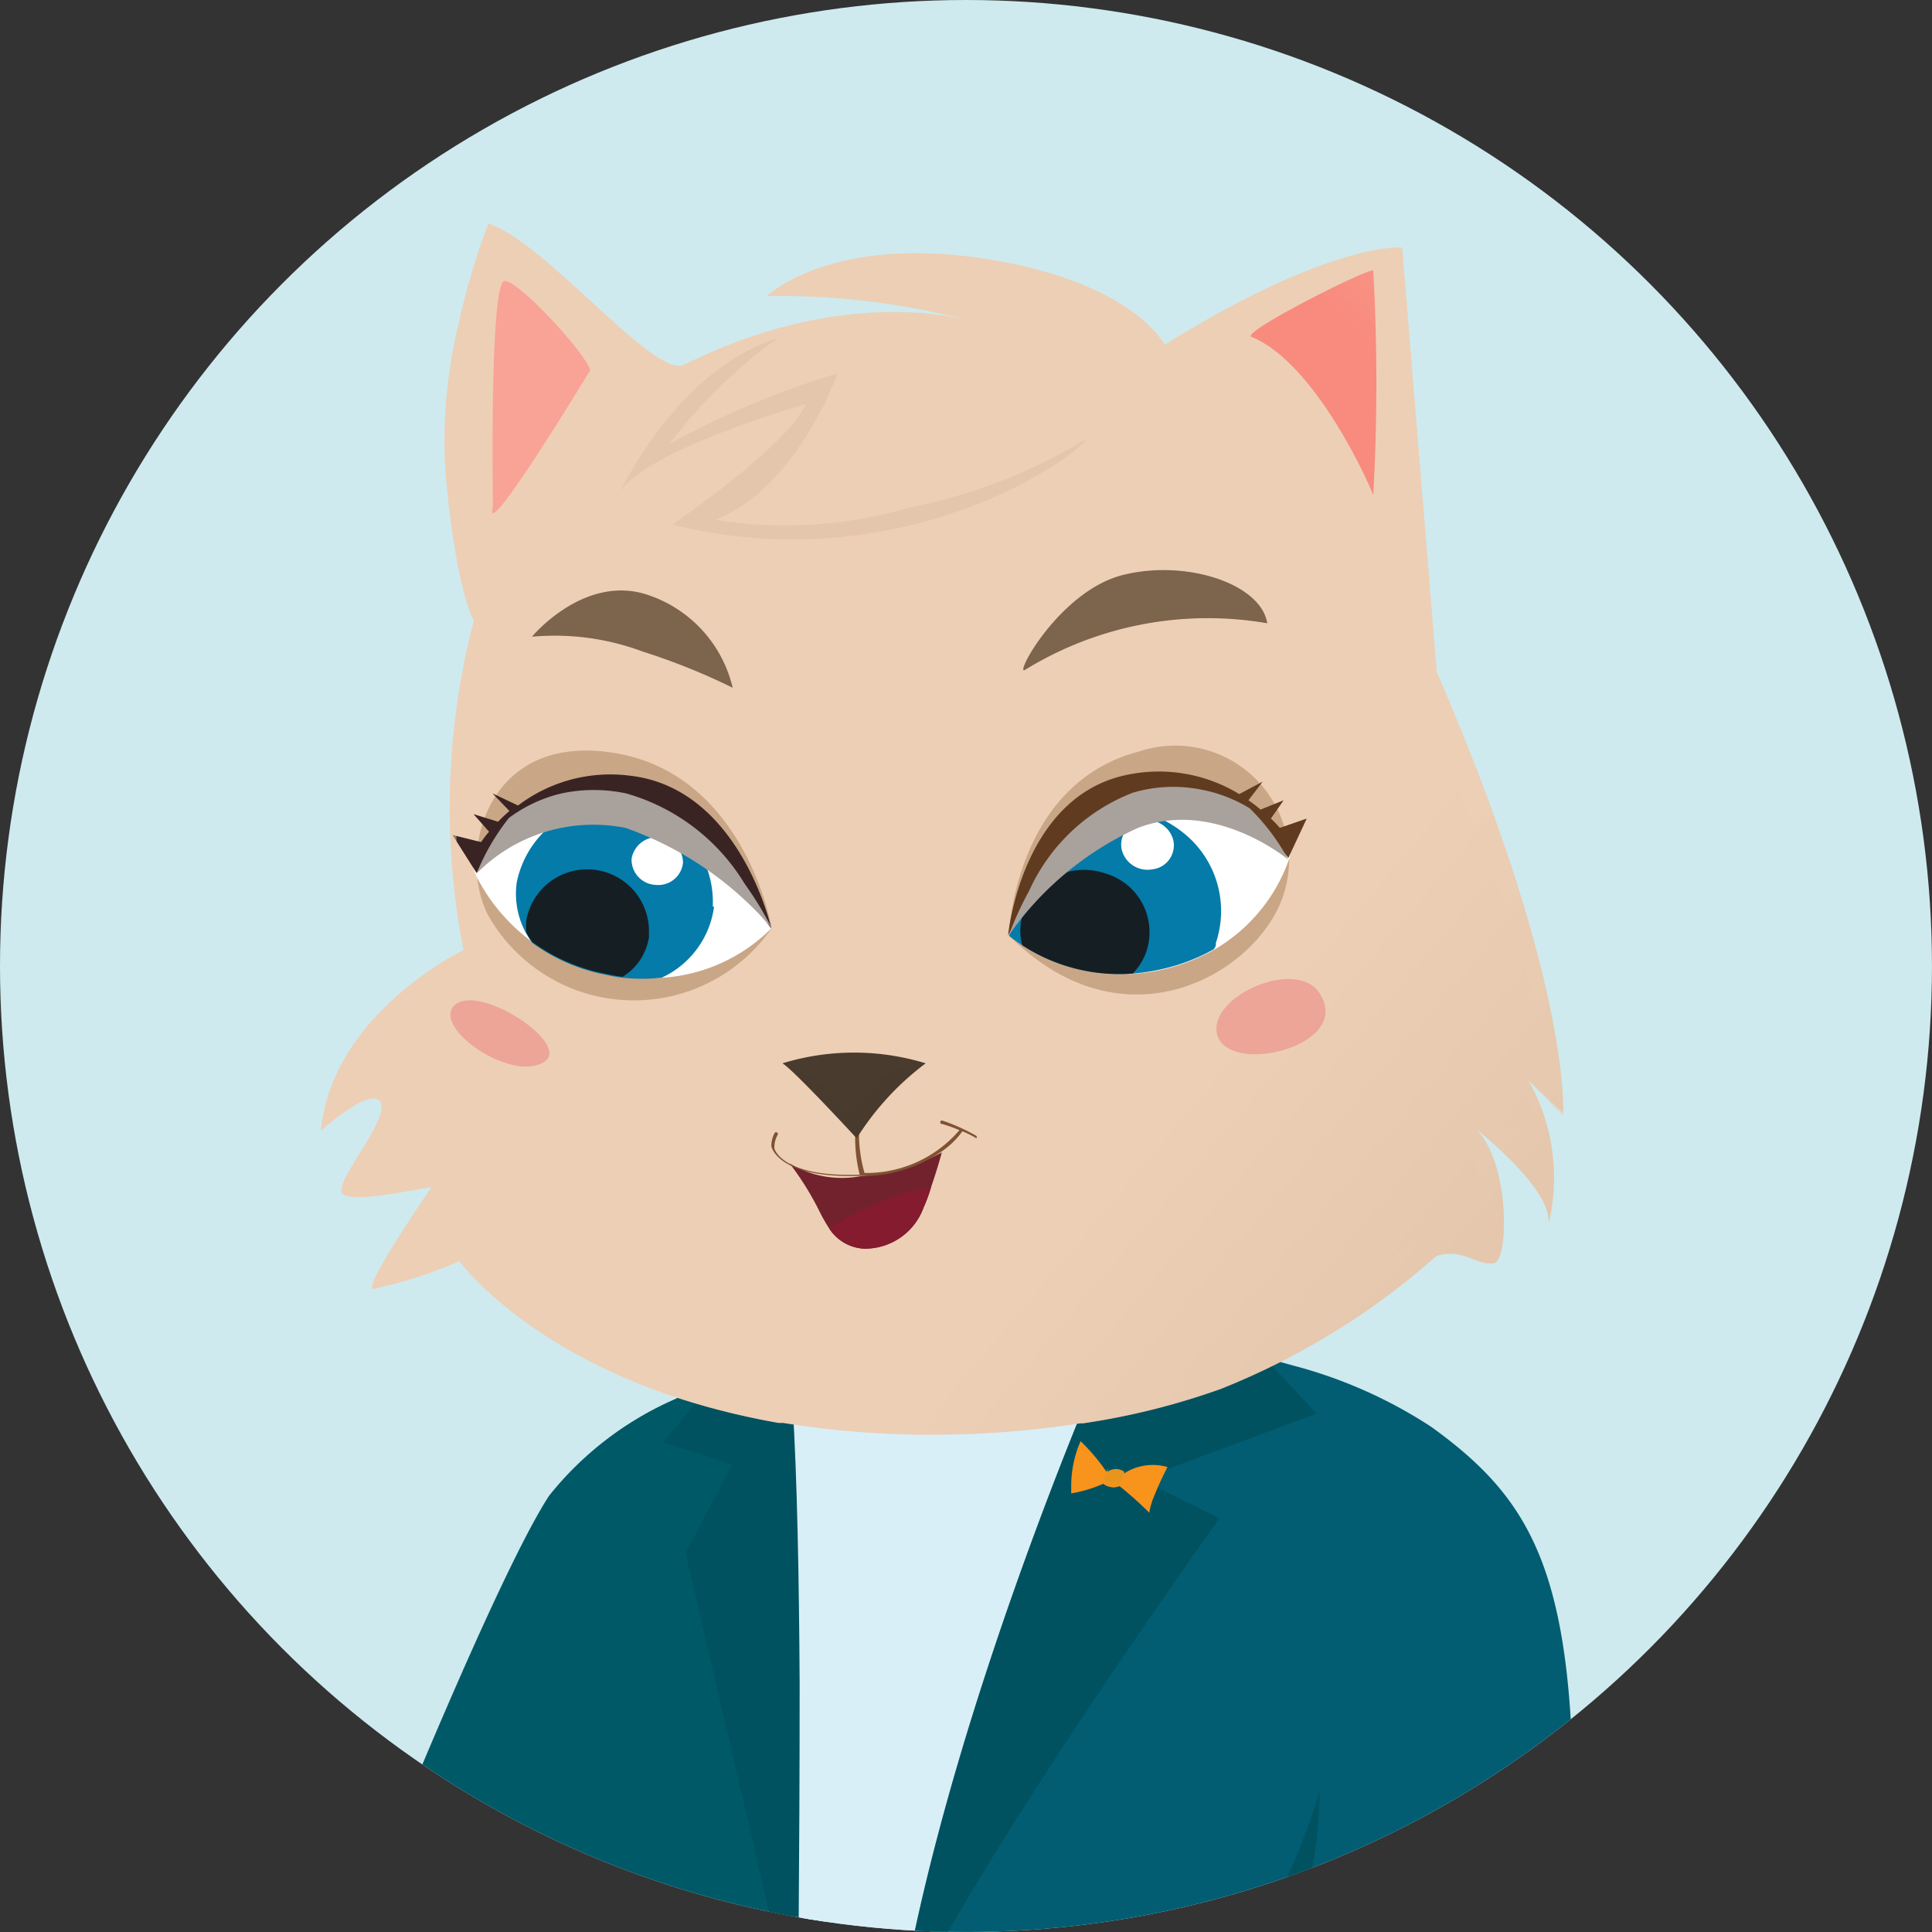 <svg xmlns="http://www.w3.org/2000/svg" xmlns:xlink="http://www.w3.org/1999/xlink" width="81.275" height="81.275" viewBox="0 0 81.275 81.275">
  <rect x="0" y="0" width="81.275" height="81.275" fill="#333333" stroke="none"/>
  <defs>
    <clipPath id="clip-path">
      <circle id="Ellipse_383" data-name="Ellipse 383" cx="40.637" cy="40.637" r="40.637" fill="none"/>
    </clipPath>
    <linearGradient id="linear-gradient" x1="1.98" y1="0.39" x2="2.066" y2="1.099" gradientUnits="objectBoundingBox">
      <stop offset="0" stop-color="#d8eff8"/>
      <stop offset="1" stop-color="#c4ebff"/>
    </linearGradient>
    <linearGradient id="linear-gradient-2" x1="2.324" y1="0.405" x2="2.423" y2="1.102" xlink:href="#linear-gradient"/>
    <linearGradient id="linear-gradient-3" x1="1.896" y1="1.306" x2="1.728" y2="0.262" gradientUnits="objectBoundingBox">
      <stop offset="0" stop-color="#004c6b"/>
      <stop offset="1" stop-color="#005967"/>
    </linearGradient>
    <linearGradient id="linear-gradient-4" x1="1.058" y1="0.739" x2="1.509" y2="1.176" gradientUnits="objectBoundingBox">
      <stop offset="0" stop-color="#025d72"/>
      <stop offset="1" stop-color="#005967"/>
    </linearGradient>
    <linearGradient id="linear-gradient-5" x1="7.068" y1="1.333" x2="5.078" y2="1.005" gradientUnits="objectBoundingBox">
      <stop offset="0" stop-color="#0b4950"/>
      <stop offset="0.99" stop-color="#005260"/>
    </linearGradient>
    <linearGradient id="linear-gradient-6" x1="2.208" y1="1.158" x2="1.811" y2="0.962" xlink:href="#linear-gradient-5"/>
    <linearGradient id="linear-gradient-7" x1="2.347" y1="1.666" x2="2.179" y2="1.518" xlink:href="#linear-gradient-5"/>
    <linearGradient id="linear-gradient-8" x1="-161.605" y1="-74.788" x2="-161.842" y2="-74.087" gradientUnits="objectBoundingBox">
      <stop offset="0" stop-color="#f6c326"/>
      <stop offset="1" stop-color="#f8931c"/>
    </linearGradient>
    <linearGradient id="linear-gradient-9" x1="-193.363" y1="-159.33" x2="-192.355" y2="-159.33" xlink:href="#linear-gradient-8"/>
    <linearGradient id="linear-gradient-10" x1="-794.8" y1="-1343.191" x2="-793.906" y2="-1343.191" xlink:href="#linear-gradient-8"/>
    <linearGradient id="linear-gradient-11" x1="-852.467" y1="-455.161" x2="-851.32" y2="-455.161" xlink:href="#linear-gradient-8"/>
    <linearGradient id="linear-gradient-12" x1="-917.817" y1="-402.427" x2="-916.597" y2="-402.427" xlink:href="#linear-gradient-8"/>
    <linearGradient id="linear-gradient-13" x1="-850.427" y1="-1159.693" x2="-849.485" y2="-1159.693" xlink:href="#linear-gradient-8"/>
    <linearGradient id="linear-gradient-14" x1="-5042.59" y1="65.533" x2="5242.88" y2="65.533" gradientUnits="objectBoundingBox">
      <stop offset="0" stop-color="#d6b89e"/>
      <stop offset="0.99" stop-color="#edcfb5"/>
    </linearGradient>
    <linearGradient id="linear-gradient-15" x1="13.691" y1="10.382" x2="-0.14" y2="19.009" xlink:href="#linear-gradient-4"/>
    <linearGradient id="linear-gradient-16" x1="8.38" y1="3.722" x2="0.164" y2="11.373" xlink:href="#linear-gradient-4"/>
    <linearGradient id="linear-gradient-17" x1="1.334" y1="1.146" x2="0.733" y2="0.651" xlink:href="#linear-gradient-14"/>
    <linearGradient id="linear-gradient-18" x1="-57.551" y1="-1.813" x2="-57.766" y2="-0.96" gradientUnits="objectBoundingBox">
      <stop offset="0" stop-color="#94683f"/>
      <stop offset="1" stop-color="#a37f60"/>
    </linearGradient>
    <linearGradient id="linear-gradient-19" x1="13.512" y1="-17.561" x2="12.592" y2="-17.488" gradientUnits="objectBoundingBox">
      <stop offset="0" stop-color="#53bde9"/>
      <stop offset="1" stop-color="#057ba9"/>
    </linearGradient>
    <linearGradient id="linear-gradient-20" x1="-54.61" y1="-2.708" x2="-53.531" y2="-2.251" gradientUnits="objectBoundingBox">
      <stop offset="0" stop-color="#392423"/>
      <stop offset="1" stop-color="#613b1f"/>
    </linearGradient>
    <linearGradient id="linear-gradient-21" x1="-2.029" y1="13.459" x2="-2.236" y2="14.316" xlink:href="#linear-gradient-18"/>
    <linearGradient id="linear-gradient-22" x1="3.861" y1="3.414" x2="2.844" y2="2.617" xlink:href="#linear-gradient-19"/>
    <linearGradient id="linear-gradient-23" x1="-2.423" y1="21.832" x2="-1.373" y2="22.335" xlink:href="#linear-gradient-20"/>
    <linearGradient id="linear-gradient-24" x1="1.13" y1="2.673" x2="2.111" y2="2.673" xlink:href="#linear-gradient-14"/>
    <linearGradient id="linear-gradient-25" x1="5.042" y1="1.547" x2="4.54" y2="2.42" gradientUnits="objectBoundingBox">
      <stop offset="0" stop-color="#fb998f"/>
      <stop offset="1" stop-color="#fb7a6f"/>
    </linearGradient>
    <linearGradient id="linear-gradient-26" x1="5.153" y1="1.961" x2="5.807" y2="2.627" xlink:href="#linear-gradient-25"/>
    <linearGradient id="linear-gradient-27" x1="1.336" y1="1.151" x2="0.757" y2="0.663" xlink:href="#linear-gradient-14"/>
  </defs>
  <g id="Group_1333" data-name="Group 1333" transform="translate(-204.861 4.824)">
    <g id="Character_cat-16" transform="translate(204.861 -4.824)">
      <g id="Layer_10" data-name="Layer 10" transform="translate(0 0)">
        <circle id="Ellipse_382" data-name="Ellipse 382" cx="40.637" cy="40.637" r="40.637" transform="translate(0)" fill="#ceeaef"/>
        <g id="Group_323" data-name="Group 323" transform="translate(0)" clip-path="url(#clip-path)">
          <path id="Path_6823" data-name="Path 6823" d="M35.309,102.183l-14.881,3.586-.479-.174-2.468-.886a31.272,31.272,0,0,0,1.844-3.383,63.881,63.881,0,0,0,5.357-18.874c-.8-.189-1.524-.392-2.163-.581l-.363-.116-.842-.276-.174-.073-.232-.087-.348-.131c-.407-.145-.711-.276-.958-.377.16-1.06.3-2.091.436-3.049l1.452-4.239a15.143,15.143,0,0,0,4.051.581c0-.407,0-.8,0-1.205v-.624c0-.639.073-1.307.1-1.96v-2.7h0V42.251a1.756,1.756,0,0,1,0-.276v-.769a1.453,1.453,0,0,0,0-.247h0v-.784h.2a37.1,37.1,0,0,0,6.243.465,41.306,41.306,0,0,0,6.17-.479h.131l-.218.552c-2.149,5.807-6.62,18.409-7.375,26.366A78.094,78.094,0,0,0,31.94,83.614l.348,2.25C33.537,94.488,35.309,102.183,35.309,102.183Z" transform="translate(7.855 18.132)" fill="url(#linear-gradient)"/>
          <path id="Path_6824" data-name="Path 6824" d="M35.309,102.17l-14.881,3.586-.479-.174L17.48,104.7a31.273,31.273,0,0,0,1.844-3.383,63.766,63.766,0,0,0,5.357-18.874A33.887,33.887,0,0,1,19.556,80.8c.16-1.06.3-2.091.436-3.049l1.452-4.225a15.579,15.579,0,0,0,4.051.566c.769-12.849.232-28.834,0-33.9h.189c.552,4.08,1.045,16.871,1.147,22.678a92.919,92.919,0,0,1-.436,14.519,6.577,6.577,0,0,0,2,6.083l3.731,2.367C33.537,94.475,35.309,102.17,35.309,102.17Z" transform="translate(7.855 18.145)" fill="url(#linear-gradient-2)"/>
          <path id="Path_6825" data-name="Path 6825" d="M29.575,82.615a63.881,63.881,0,0,1-5.357,18.874,31.272,31.272,0,0,1-1.844,3.383l-1.336-.479c-2.294-1.452-6.214-3.876-6.214-3.876l.958-2.192,4.951-17.016L6.65,79.29l6.316-18.584s4.994-12.413,7.172-15.753a13.88,13.88,0,0,1,5.3-4.065c.552-.276,1.1-.537,1.626-.769l.726-.319c.813.2,1.67.377,2.584.537h0v.784h0a1.452,1.452,0,0,1,0,.247v.769a1.757,1.757,0,0,0,0,.276v25.32h0v2.7a12.577,12.577,0,0,1-.1,1.96v1.829a15.143,15.143,0,0,1-4.051-.581l-1.452,4.239-.479,1.452-.465,1.452h.2l.3.131c.247.1.552.232.958.377l.348.131.232.087.218.073.842.276.363.116C28.05,82.194,28.776,82.426,29.575,82.615Z" transform="translate(2.961 17.969)" fill="url(#linear-gradient-3)"/>
          <path id="Path_6826" data-name="Path 6826" d="M41.95,83.953a54.153,54.153,0,0,1-10.657.16,48.781,48.781,0,0,1-7.114-1.161c-.8-.189-1.524-.392-2.163-.581l-.363-.116-.842-.276-.174-.1L20.4,81.79l-.348-.131c-.407-.145-.711-.276-.958-.377l-.3-.131h-.2l.465-1.452.479-1.452,1.452-4.239a15.143,15.143,0,0,0,4.051.581,20.937,20.937,0,0,0,3.833-.247,48.289,48.289,0,0,1,.479-6.533h0C30.8,58.255,35.039,46.873,37.377,41.2l.218-.537h.131a30.489,30.489,0,0,0,5.807-1.539l1.22.3,1.307.363a19.745,19.745,0,0,1,5.807,2.584c4.007,2.9,5.807,5.807,5.953,14.911v3.063C57.5,69.58,54.712,82.5,41.95,83.953Z" transform="translate(8.356 17.662)" fill="url(#linear-gradient-4)"/>
          <path id="Path_6827" data-name="Path 6827" d="M20.179,47.359l1.975-3.7-2.9-.958,2.12-2.6.726-.319c.813.2,1.67.377,2.584.537V41.1h0c.2,3.107.276,7.463.3,11.731v.407c0,6.766-.073,13.27-.087,14.359v.145h0C23.852,63.024,20.179,47.359,20.179,47.359Z" transform="translate(8.655 17.96)" fill="url(#linear-gradient-5)"/>
          <path id="Path_6828" data-name="Path 6828" d="M36.279,44.573,39.6,46.214S28.9,61.139,26,67.818c1.452-9.858,5.967-21.691,8.247-27.15A31.36,31.36,0,0,0,40.228,39.1l1.22.3c1,1.1,2.236,2.41,2.236,2.41Z" transform="translate(11.705 17.653)" fill="url(#linear-gradient-6)"/>
          <path id="Path_6829" data-name="Path 6829" d="M25.62,68.544c1.031-.276,8.711-1.205,13.067-6.867a26.947,26.947,0,0,0,5.285-9.756s.276,8.145-5.619,12.384A24.115,24.115,0,0,1,25.62,68.544Z" transform="translate(11.533 23.446)" fill="url(#linear-gradient-7)"/>
          <path id="Path_6830" data-name="Path 6830" d="M31.462,41.77a4.675,4.675,0,0,0-.392,1.786v.407a5.647,5.647,0,0,0,1.35-.407.7.7,0,0,0,.682.1h0a15.476,15.476,0,0,1,1.249,1.118,3.062,3.062,0,0,1,.116-.465,13.272,13.272,0,0,1,.653-1.452,2.221,2.221,0,0,0-1.815.261.6.6,0,0,0-.711,0h0a8.116,8.116,0,0,0-1.132-1.35Z" transform="translate(13.995 18.859)" fill="url(#linear-gradient-8)"/>
          <path id="Path_6831" data-name="Path 6831" d="M32.189,42.56A1.844,1.844,0,0,0,32,43.2a.7.7,0,0,0,.682.1,5.446,5.446,0,0,1,.2-.6.6.6,0,0,0-.711,0Z" transform="translate(14.416 19.216)" fill="#e7951f"/>
          <path id="Path_6832" data-name="Path 6832" d="M31.07,43.059v.407a5.647,5.647,0,0,0,1.35-.407.7.7,0,0,0,.682.1h0a15.476,15.476,0,0,1,1.249,1.118,3.062,3.062,0,0,1,.116-.465,6.794,6.794,0,0,1-1.307-.842.857.857,0,0,1-.711-.1A2.773,2.773,0,0,1,31.07,43.059Z" transform="translate(13.995 19.356)" opacity="0.4" fill="url(#linear-gradient-9)"/>
          <path id="Path_6833" data-name="Path 6833" d="M32.64,42.766s.857-.189.828,0S32.64,42.766,32.64,42.766Z" transform="translate(14.705 19.272)" opacity="0.4" fill="url(#linear-gradient-10)"/>
          <path id="Path_6834" data-name="Path 6834" d="M32.59,42.89s.828.29.769.465S32.59,42.89,32.59,42.89Z" transform="translate(14.682 19.365)" opacity="0.4" fill="url(#linear-gradient-11)"/>
          <path id="Path_6835" data-name="Path 6835" d="M32.222,42.783s-.552-.682-.7-.537S32.222,42.783,32.222,42.783Z" transform="translate(14.194 19.065)" opacity="0.4" fill="url(#linear-gradient-12)"/>
          <path id="Path_6836" data-name="Path 6836" d="M32.24,42.78s-.74-.218-.769,0S32.24,42.78,32.24,42.78Z" transform="translate(14.176 19.272)" opacity="0.4" fill="url(#linear-gradient-13)"/>
          <path id="Path_6837" data-name="Path 6837" d="M44.92,35.32a1.453,1.453,0,0,1,0,.218A1.206,1.206,0,0,0,44.92,35.32Z" transform="translate(20.254 15.945)" fill="url(#linear-gradient-14)"/>
          <path id="Path_6838" data-name="Path 6838" d="M23.492,40c-.45.218-1.379.566-2.512,1.06.813.2,1.67.377,2.584.537C23.521,40.6,23.492,40,23.492,40Z" transform="translate(9.436 18.06)" fill="url(#linear-gradient-15)"/>
          <path id="Path_6839" data-name="Path 6839" d="M31.36,41.894a32.072,32.072,0,0,0,5.924-1.539c-2.686-.624-4.849-.915-4.849-.915C32.188,39.948,31.825,40.79,31.36,41.894Z" transform="translate(14.127 17.807)" fill="url(#linear-gradient-16)"/>
          <path id="Path_6840" data-name="Path 6840" d="M60.13,42.539a8.334,8.334,0,0,1,.842,6.025c.174-1.452-2.9-3.862-3.238-4.152,1.626,1.263,1.6,5.662.944,5.807s-1.35-.682-2.439-.29A30.925,30.925,0,0,1,47.209,55.5,30.155,30.155,0,0,1,41.4,56.956h-.116a40.652,40.652,0,0,1-6.127.479,38.532,38.532,0,0,1-6.374-.494h-.2c-.828-.145-1.626-.319-2.367-.508-7.956-2.018-11.063-6.3-11.063-6.3a18.539,18.539,0,0,1-3.644,1.176c-.363-.16,2.381-4.152,2.468-4.268s-3.746.842-3.789.145,2.076-3.121,1.641-3.76-2.5,1.22-2.5,1.22c.479-4.951,6-7.593,6-7.593A31.07,31.07,0,0,1,15.762,23.2s-.755-1.292-1.191-6.214a21.124,21.124,0,0,1,.566-6.359A30.01,30.01,0,0,1,16.371,6.49c2.381.74,7,6.548,8.232,5.938C31.108,9.176,36.03,10.41,36.6,10.57a31.317,31.317,0,0,0-8.522-1.031S30.716,7,37.1,7.942s7.724,3.644,7.724,3.644c5.807-3.63,8.9-4.065,9.742-4.094h.247L56.268,25.35c5.662,13.067,5.314,18.54,5.314,18.54Z" transform="translate(4.172 2.918)" fill="url(#linear-gradient-17)"/>
          <path id="Path_6841" data-name="Path 6841" d="M29.753,20.726c-.479.29,1.452-3.325,4.123-3.993s5.807.377,6.069,2.033a14.678,14.678,0,0,0-10.192,1.96Z" transform="translate(13.367 7.454)" fill="#7d644c"/>
          <path id="Path_6842" data-name="Path 6842" d="M23.89,21.214a5.43,5.43,0,0,0-3.746-3.964c-2.6-.726-4.7,1.815-4.7,1.815a10.555,10.555,0,0,1,4.66.624,27.092,27.092,0,0,1,3.789,1.524Z" transform="translate(6.933 7.721)" fill="#7d644c"/>
          <path id="Path_6843" data-name="Path 6843" d="M29.26,29.593s.232-6.359,5.459-7.724a4.791,4.791,0,0,1,6.04,6.185C39.6,31.219,34.109,34.471,29.26,29.593Z" transform="translate(13.178 9.752)" opacity="0.4" fill="url(#linear-gradient-18)"/>
          <path id="Path_6844" data-name="Path 6844" d="M29.31,28.907v.2h0l.131.1a7.535,7.535,0,0,0,3.717,1.452,7.825,7.825,0,0,0,3.121-.3,8.217,8.217,0,0,0,1.568-.668,7.114,7.114,0,0,0,3.194-3.862h0l.145-.61a6.824,6.824,0,0,0-1.8-1.539,6.127,6.127,0,0,0-2.294-.828,6,6,0,0,0-2.642.174A4.922,4.922,0,0,0,33,23.709a9.132,9.132,0,0,0-2.686,2.962Z" transform="translate(13.2 10.278)" fill="#fff"/>
          <path id="Path_6845" data-name="Path 6845" d="M37.977,29.1a.331.331,0,0,1-.1.276l-.3.16a8.479,8.479,0,0,1-1.263.508,8.972,8.972,0,0,1-1.829.348A7.492,7.492,0,0,1,29.832,29.2c-.29-.189-.479-.334-.552-.392h0a12.645,12.645,0,0,1,.857-1.916,9.655,9.655,0,0,1,2.9-3.441,4.7,4.7,0,0,1,2.134.218,4.965,4.965,0,0,1,1.452.813A4.2,4.2,0,0,1,37.977,29.1Z" transform="translate(13.172 10.565)" fill="url(#linear-gradient-19)"/>
          <path id="Path_6846" data-name="Path 6846" d="M34.888,28.678a2.5,2.5,0,0,1-.566.9,7.492,7.492,0,0,1-4.646-1.191,2.352,2.352,0,0,1,.073-1.452,2.715,2.715,0,0,1,3.426-1.568,2.57,2.57,0,0,1,1.713,3.31Z" transform="translate(13.328 11.378)" fill="#151f23"/>
          <path id="Path_6847" data-name="Path 6847" d="M34.263,22.5a6.5,6.5,0,0,1,4.7.813l.987-.523-.6.784a5.154,5.154,0,0,1,.508.392l.973-.392-.537.769a4.617,4.617,0,0,1,.377.392l1.132-.392L41.029,26a7.971,7.971,0,0,0-1.975-1.786,5.807,5.807,0,0,0-6.214.174,22.62,22.62,0,0,0-3.6,4.864S29.792,23.4,34.263,22.5Z" transform="translate(13.169 10.092)" fill="url(#linear-gradient-20)"/>
          <path id="Path_6848" data-name="Path 6848" d="M32.536,25a1.118,1.118,0,0,0,1.292.842,1.016,1.016,0,0,0,.886-1.205,1.118,1.118,0,0,0-1.292-.842A1.016,1.016,0,0,0,32.536,25Z" transform="translate(14.649 10.729)" fill="#fff"/>
          <path id="Path_6849" data-name="Path 6849" d="M29.26,29.053a13.328,13.328,0,0,1,5.43-4.515c3.194-1.234,6.243,1.263,6.33,1.336a9.031,9.031,0,0,0-1.626-2.163,6.141,6.141,0,0,0-2.279-.828,5.967,5.967,0,0,0-2.642.174,7.927,7.927,0,0,0-4.356,4.123,14,14,0,0,0-.857,1.873Z" transform="translate(13.178 10.292)" fill="#a9a19c"/>
          <path id="Path_6850" data-name="Path 6850" d="M26.255,29.224s-1.089-6.446-6.591-7.361-6.649,4.356-5.328,6.838a7.041,7.041,0,0,0,11.92.523Z" transform="translate(6.208 9.817)" opacity="0.4" fill="url(#linear-gradient-21)"/>
          <path id="Path_6851" data-name="Path 6851" d="M26.339,28.707A7.114,7.114,0,0,1,21.708,30.8a8.116,8.116,0,0,1-2.381-.174,7.128,7.128,0,0,1-1.031-.276,7.637,7.637,0,0,1-2.033-1.06,7.811,7.811,0,0,1-2.381-2.831h0c-.131-.377-.232-.61-.232-.61a6.766,6.766,0,0,1,1.626-1.728A6.083,6.083,0,0,1,17.5,23.045a6.533,6.533,0,0,1,2.729,0,5.633,5.633,0,0,1,1.8.682,10.7,10.7,0,0,1,3.18,3.121,14.083,14.083,0,0,1,1.132,1.858Z" transform="translate(6.124 10.333)" fill="#fff"/>
          <path id="Path_6852" data-name="Path 6852" d="M23.315,27.636a3.847,3.847,0,0,1-2.207,2.991,7.869,7.869,0,0,1-1.641,0,6.591,6.591,0,0,1-.74-.131A7.129,7.129,0,0,1,17.7,30.22a7.637,7.637,0,0,1-2.033-1.06,3.455,3.455,0,0,1-.653-2.541,4.167,4.167,0,0,1,8.247,1.016Z" transform="translate(6.724 10.504)" fill="url(#linear-gradient-22)"/>
          <path id="Path_6853" data-name="Path 6853" d="M20.573,22.5A6.417,6.417,0,0,0,15.9,23.758l-1.074-.508.711.74c-.174.145-.334.3-.479.45l-1.031-.319.653.74a3.89,3.89,0,0,0-.334.436l-1.205-.3L14.156,26.6a7.855,7.855,0,0,1,1.684-1.9A5.909,5.909,0,0,1,22.2,24.31a25.1,25.1,0,0,1,4.356,4.631S25.248,23,20.573,22.5Z" transform="translate(5.894 10.128)" fill="url(#linear-gradient-23)"/>
          <path id="Path_6854" data-name="Path 6854" d="M20.494,25.334a1.045,1.045,0,0,1-1.147.944,1.06,1.06,0,0,1-1.016-1.1,1.089,1.089,0,0,1,2.163.16Z" transform="translate(8.239 10.948)" fill="#fff"/>
          <path id="Path_6855" data-name="Path 6855" d="M26.253,28.707a14.417,14.417,0,0,0-6.141-4.21,6.9,6.9,0,0,0-6.272,1.916A9.422,9.422,0,0,1,15.2,24.076a6.011,6.011,0,0,1,2.207-1.031,6.548,6.548,0,0,1,2.729,0,8.566,8.566,0,0,1,4.98,3.8,14.083,14.083,0,0,1,1.132,1.858Z" transform="translate(6.21 10.333)" fill="#a9a19c"/>
          <path id="Path_6856" data-name="Path 6856" d="M20.452,28a2.367,2.367,0,0,1-1.118,1.728,6.593,6.593,0,0,1-.74-.131,7.128,7.128,0,0,1-1.031-.276,7.637,7.637,0,0,1-2.033-1.06,3.789,3.789,0,0,1-.247-.407,2.8,2.8,0,0,1,0-.494A2.6,2.6,0,0,1,20.437,28Z" transform="translate(6.857 11.363)" fill="#151f23"/>
          <path id="Path_6857" data-name="Path 6857" d="M35.31,30.733c.523,1.728,5.619.465,4.356-1.67C38.809,27.408,34.875,29.063,35.31,30.733Z" transform="translate(15.896 12.808)" fill="#ee7d7d" opacity="0.5"/>
          <path id="Path_6858" data-name="Path 6858" d="M17.044,31.572c1.118-.755-2.744-3.3-3.775-2.381S15.679,32.5,17.044,31.572Z" transform="translate(5.866 13.087)" fill="#ee7d7d" opacity="0.5"/>
          <path id="Path_6859" data-name="Path 6859" d="M37.669,14.049c-.755,1.06-8.1,5.938-17.422,3.6,0,0,4.806-3.267,5.619-5.067,0,0-7.448,2.105-7.985,4.022,0,0,2.425-5.43,6.795-6.795a21.778,21.778,0,0,0-4.559,4.457A35.934,35.934,0,0,1,27.2,11.291s-1.684,4.806-5.14,6.156a18.511,18.511,0,0,0,8.2-.523,22.663,22.663,0,0,0,7.4-2.875Z" transform="translate(8.036 4.418)" opacity="0.4" fill="url(#linear-gradient-24)"/>
          <path id="Path_6860" data-name="Path 6860" d="M36.3,10.639c-.465-.189,4.907-2.9,5.125-2.788a85.207,85.207,0,0,1,0,9.452C41.453,17.3,39.13,11.8,36.3,10.639Z" transform="translate(16.345 3.531)" opacity="0.8" fill="url(#linear-gradient-25)"/>
          <path id="Path_6861" data-name="Path 6861" d="M18.414,11.91s-4.544,7.506-4.094,5.735c0-.334-.131-8.711.421-9.452C15.046,7.729,18.3,11.242,18.414,11.91Z" transform="translate(6.413 3.669)" opacity="0.8" fill="url(#linear-gradient-26)"/>
          <path id="Path_6862" data-name="Path 6862" d="M60.13,42.187a8.334,8.334,0,0,1,.842,6.025c.174-1.452-2.9-3.862-3.238-4.152,1.626,1.263,1.6,5.662.944,5.807s-1.35-.682-2.439-.29a30.925,30.925,0,0,1-9.031,5.575A30.155,30.155,0,0,1,41.4,56.6h-.116a40.652,40.652,0,0,1-6.127.479,38.532,38.532,0,0,1-6.374-.494h-.2c-.828-.145-1.626-.319-2.367-.508-7.956-2.018-11.063-6.3-11.063-6.3a18.539,18.539,0,0,1-3.644,1.176c-.363-.16,2.381-4.152,2.468-4.268s-3.746.842-3.789.145,2.076-3.121,1.641-3.76-2.5,1.22-2.5,1.22c.479-4.951,6-7.593,6-7.593a31.07,31.07,0,0,1,.436-13.851s-.755-1.292-1.191-6.214a21.124,21.124,0,0,1,.566-6.359,31.244,31.244,0,0,0,.6,7.709,20.921,20.921,0,0,0,1.016,4.138,78.59,78.59,0,0,0-1.641,7.8,15.84,15.84,0,0,0,.886,7.158s-3.47.682-5.735,5.88c0,0,3.092-1.452,3.383-1.06s-2.512,4.486-2.381,4.559A15.97,15.97,0,0,0,16.125,45c-.1.131-3.688,4.588-3.455,4.936s2.9-1.292,2.991-1.1,8.711,7.855,16.232,7.506c0,0,11.891.711,17.335-2.9s6.766-6.04,8.566-4.675a7.782,7.782,0,0,0-.784-5.807s3.078.9,3.572,2.9c0-.218-.276-3.644-1.307-4.762a3.63,3.63,0,0,1,1.786.857c.479.624-2.729-11.412-5.459-14.519s-.363-7.071-.726-12.384a55.171,55.171,0,0,1-.3-7.782h.247l1.452,17.858c5.662,13.067,5.314,18.54,5.314,18.54Z" transform="translate(4.172 3.27)" opacity="0.5" fill="url(#linear-gradient-27)"/>
          <path id="Path_6863" data-name="Path 6863" d="M22.91,33.865a12.413,12.413,0,0,1,1.22,1.945,6.81,6.81,0,0,0,.45.8,1.858,1.858,0,0,0,1.452.842,2.628,2.628,0,0,0,2.512-1.728,6.794,6.794,0,0,0,.319-.871c.261-.74.45-1.452.45-1.452a8.45,8.45,0,0,1-3.412,1A4.254,4.254,0,0,1,22.91,33.865Z" transform="translate(10.308 15.077)" fill="#72222c"/>
          <path id="Path_6864" data-name="Path 6864" d="M24.06,36.157A1.858,1.858,0,0,0,25.512,37a2.628,2.628,0,0,0,2.512-1.728,6.8,6.8,0,0,0,.319-.871,11.47,11.47,0,0,0-4.283,1.757Z" transform="translate(10.828 15.529)" fill="#841b2e"/>
          <path id="Path_6865" data-name="Path 6865" d="M22.525,32.988a.077.077,0,0,1,.116.1,1.031,1.031,0,0,0-.131.566s.29,1.22,3.586,1.1a6.388,6.388,0,0,1-.189-1.713.087.087,0,1,1,.16,0,6,6,0,0,0,.232,1.641,5.154,5.154,0,0,0,3.993-1.8,6.2,6.2,0,0,0-.726-.261.073.073,0,1,1,0-.145,8.014,8.014,0,0,1,1.452.653v.1h0a4.545,4.545,0,0,0-.6-.3,3.543,3.543,0,0,1-.929.886,5.909,5.909,0,0,1-2.9.987h-.45c-3.5.131-3.76-1.234-3.76-1.249A1.161,1.161,0,0,1,22.525,32.988Z" transform="translate(10.069 14.662)" fill="#7f5233"/>
          <path id="Path_6866" data-name="Path 6866" d="M28.725,30.96a11.731,11.731,0,0,0-2.9,3.151s-2.671-2.9-3.121-3.151h0A10.279,10.279,0,0,1,28.725,30.96Z" transform="translate(10.213 13.771)" fill="#4a3b2f"/>
          <path id="Path_6867" data-name="Path 6867" d="M28.725,30.829a11.731,11.731,0,0,0-2.9,3.151s-2.671-2.9-3.121-3.151a5.561,5.561,0,0,1,2.744,1.945S27.273,30.524,28.725,30.829Z" transform="translate(10.213 13.903)" fill="#4a3b2f" opacity="0.4"/>
        </g>
      </g>
    </g>
  </g>
</svg>
